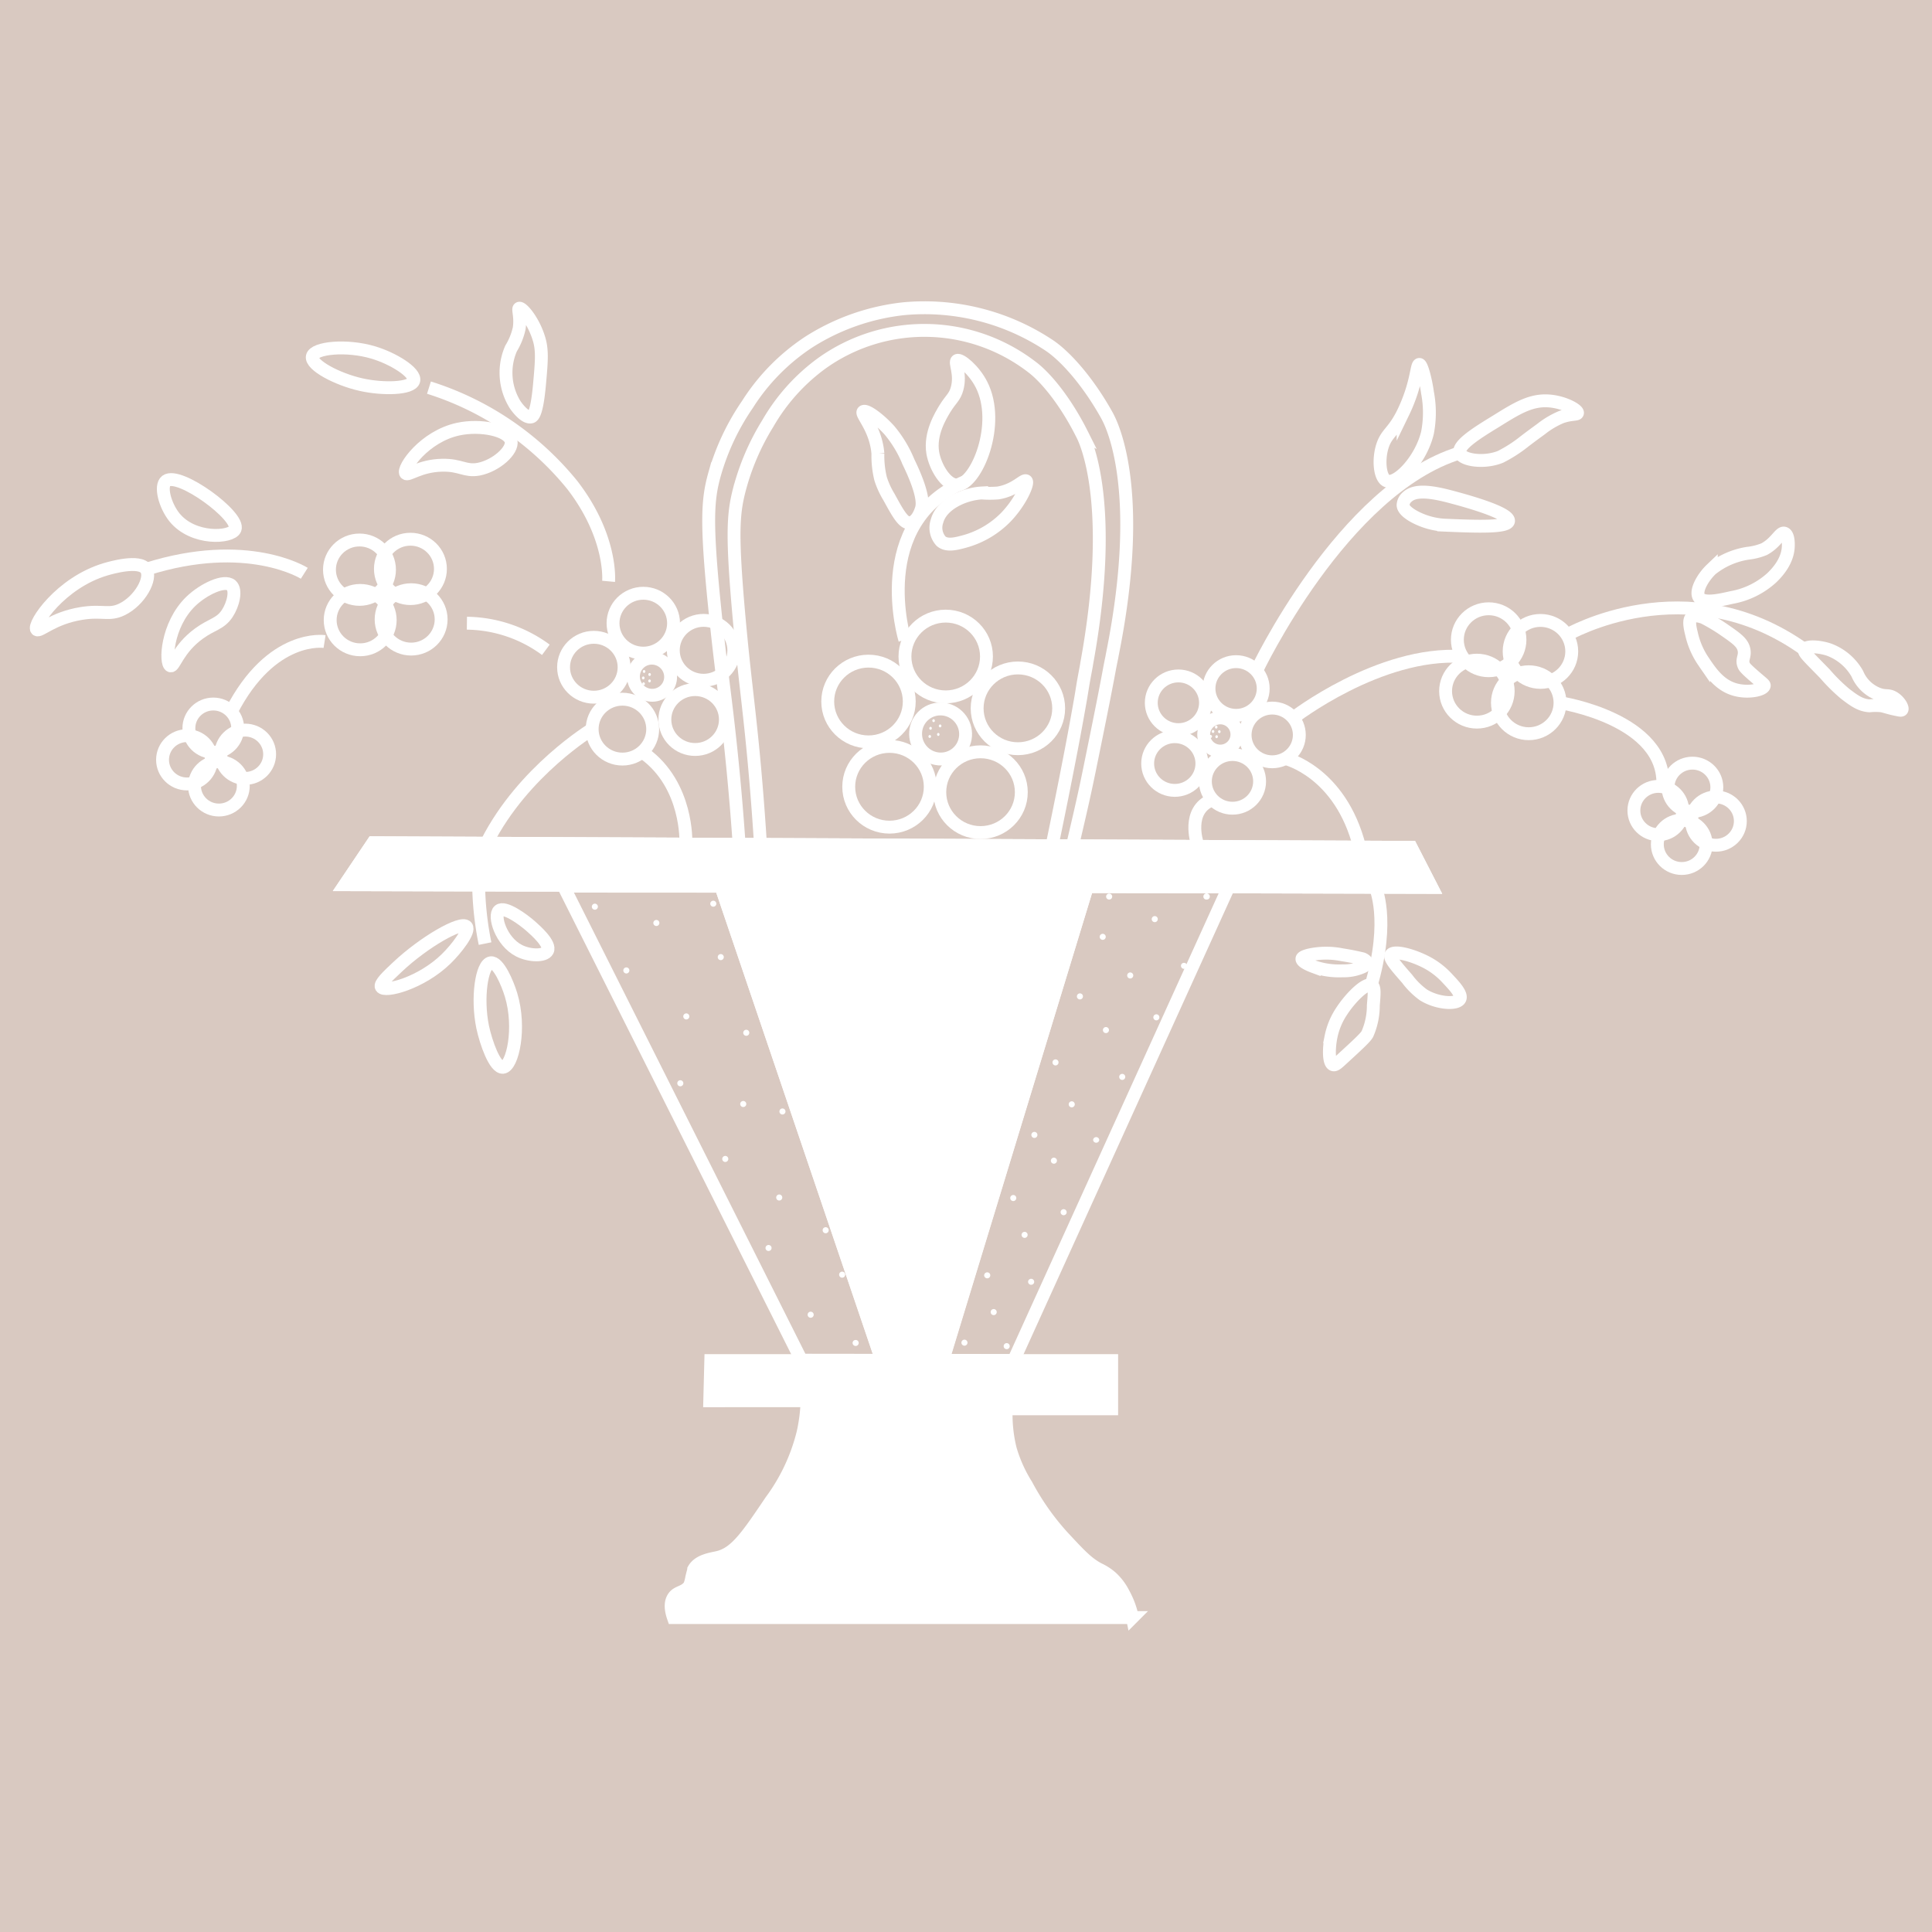 <svg xmlns="http://www.w3.org/2000/svg" width="300" height="300" viewBox="0 0 300 300">
  <defs>
    <style>
      .cls-1 {
        fill: #d9c9c1;
      }

      .cls-2, .cls-4 {
        fill: #fff;
      }

      .cls-2, .cls-3, .cls-5, .cls-6 {
        stroke: #fff;
        stroke-width: 2px;
      }

      .cls-2, .cls-3 {
        stroke-miterlimit: 10;
      }

      .cls-3, .cls-5, .cls-6 {
        fill: none;
      }

      .cls-5 {
        stroke-miterlimit: 10;
      }

      .cls-6 {
        stroke-miterlimit: 10;
      }
    </style>
  </defs>
  <g id="Layer_1" data-name="Layer 1">
    <g id="Layer_3" data-name="Layer 3">
      <rect class="cls-1" width="300" height="300"/>
    </g>
  </g>
  <g id="Layer_2" data-name="Layer 2">
    <g>
      <path class="cls-2" d="M124.82,218a26.21,26.21,0,0,1-.63,5,29.72,29.72,0,0,1-5,10.6c-3.63,5.38-5.44,8.07-8.19,8.73-1,.24-3,.46-3.78,1.87,0,.11-.17.68-.3,1.24a6.77,6.77,0,0,1-.33,1.25c-.75,1.13-1.89.9-2.52,1.87-.35.54-.58,1.45,0,3.12h71.27a13.16,13.16,0,0,0-1.38-3.74,8.7,8.7,0,0,0-1.88-2.5,8.12,8.12,0,0,0-1.89-1.24c-1.63-.83-2.79-2-5-4.37a39.52,39.52,0,0,1-6.3-8.73,22,22,0,0,1-2.52-5.61,22.56,22.56,0,0,1-.63-6.23h16.38v-7.49H109.87l-.16,6.24Z" transform="translate(0.5 -0.5)"/>
      <polygon class="cls-3" points="53.55 137.37 57.93 130.86 219.12 131.58 222.31 137.79 53.55 137.37"/>
      <polygon class="cls-3" points="87.5 137.6 190.81 137.66 157.4 211.25 124.44 211.21 87.5 137.6"/>
      <path class="cls-3" d="M168.23,103.61c0,.11-.18,1-.4,2.21s-.29,1.75-.49,2.93c-.13.74-.29,1.65-.52,2.92-.41,2.3-.95,5.18-1.8,9.49-.88,4.48-1.66,8.23-2.23,11H117.62c-.2-3.23-.54-8.24-1.11-14.29-.8-8.43-1.4-12.15-2.24-21.41-1.15-12.82-.94-16.07,0-19.77a37.53,37.53,0,0,1,4.46-10.44,30.17,30.17,0,0,1,8.37-9.33,27.37,27.37,0,0,1,32.6.54c2.19,1.62,5.27,5.37,7.81,10.44C167.49,67.89,173.05,77.32,168.23,103.61Z" transform="translate(0.5 -0.5)"/>
      <path class="cls-3" d="M172.2,102.24c0,.11-.21,1-.45,2.31s-.34,1.81-.57,3c-.15.77-.33,1.72-.59,3-.47,2.39-1.08,5.37-2,9.88s-1.9,8.57-2.56,11.41H114.29c-.23-3.36-.62-8.52-1.28-14.85-.91-8.78-1.59-12.64-2.55-22.28-1.35-13.34-1.08-16.71,0-20.57a36.94,36.94,0,0,1,5.11-10.85,32.22,32.22,0,0,1,9.57-9.71,34.31,34.31,0,0,1,14.67-5.14,35,35,0,0,1,22.64,5.71c2.5,1.68,6,5.58,8.93,10.85C171.38,65.09,177.72,74.9,172.2,102.24Z" transform="translate(0.5 -0.5)"/>
      <ellipse class="cls-3" cx="182.98" cy="109.13" rx="4.21" ry="4.17"/>
      <ellipse class="cls-3" cx="182.42" cy="118.56" rx="4.21" ry="4.17"/>
      <ellipse class="cls-3" cx="191.38" cy="121.33" rx="4.21" ry="4.17"/>
      <ellipse class="cls-3" cx="191.94" cy="106.91" rx="4.21" ry="4.17"/>
      <ellipse class="cls-3" cx="197.55" cy="114.12" rx="4.21" ry="4.17"/>
      <ellipse class="cls-3" cx="189.49" cy="114.05" rx="2.58" ry="2.58"/>
      <path class="cls-3" d="M187.64,114.05" transform="translate(0.5 -0.5)"/>
      <path class="cls-3" d="M187.87,113.87" transform="translate(0.5 -0.5)"/>
      <path class="cls-4" d="M187.5,115.09a.24.24,0,0,0,.2-.27.26.26,0,0,0-.2-.2.22.22,0,0,0-.19.27A.23.23,0,0,0,187.5,115.09Z" transform="translate(0.5 -0.5)"/>
      <path class="cls-4" d="M187.86,114.32a.25.25,0,0,0,.2-.28.23.23,0,0,0-.2-.19.24.24,0,0,0-.2.27A.26.26,0,0,0,187.86,114.32Z" transform="translate(0.5 -0.5)"/>
      <path class="cls-4" d="M188.35,113.64a.25.25,0,0,0,.2-.28.23.23,0,0,0-.2-.19.22.22,0,0,0-.19.27A.23.23,0,0,0,188.35,113.64Z" transform="translate(0.5 -0.5)"/>
      <path class="cls-4" d="M188.42,115.13a.25.25,0,0,0,.19-.28.21.21,0,0,0-.19-.19.24.24,0,0,0-.2.27A.23.23,0,0,0,188.42,115.13Z" transform="translate(0.5 -0.5)"/>
      <path class="cls-4" d="M188.84,114.35a.24.24,0,0,0,0-.47.24.24,0,0,0-.2.27A.26.26,0,0,0,188.84,114.35Z" transform="translate(0.5 -0.5)"/>
      <ellipse class="cls-3" cx="134.86" cy="108.93" rx="6.33" ry="6.27"/>
      <ellipse class="cls-3" cx="138.12" cy="122.17" rx="6.33" ry="6.27"/>
      <ellipse class="cls-3" cx="152.26" cy="123.01" rx="6.33" ry="6.27"/>
      <ellipse class="cls-3" cx="146.85" cy="101.94" rx="6.33" ry="6.27"/>
      <ellipse class="cls-3" cx="158.06" cy="109.99" rx="6.33" ry="6.27"/>
      <ellipse class="cls-5" cx="145.55" cy="114.46" rx="3.87" ry="3.9" transform="translate(-38.96 121.4) rotate(-40.48)"/>
      <path class="cls-3" d="M143.72,113.63" transform="translate(0.5 -0.5)"/>
      <path class="cls-3" d="M144,113.27" transform="translate(0.5 -0.5)"/>
      <path class="cls-4" d="M143.87,115.09a.24.24,0,0,0,.2-.27.23.23,0,0,0-.2-.19.24.24,0,0,0-.2.27A.23.23,0,0,0,143.87,115.09Z" transform="translate(0.5 -0.5)"/>
      <path class="cls-4" d="M144,113.82a.23.23,0,0,0,.19-.27.21.21,0,0,0-.19-.19.24.24,0,0,0-.2.27A.22.22,0,0,0,144,113.82Z" transform="translate(0.5 -0.5)"/>
      <path class="cls-4" d="M144.47,112.64a.22.22,0,0,0,.19-.27.23.23,0,0,0-.19-.2.24.24,0,0,0-.2.27A.26.26,0,0,0,144.47,112.64Z" transform="translate(0.5 -0.5)"/>
      <path class="cls-4" d="M145.2,114.78a.24.24,0,0,0,0-.47.22.22,0,0,0-.19.27A.23.23,0,0,0,145.2,114.78Z" transform="translate(0.5 -0.5)"/>
      <path class="cls-4" d="M145.48,113.45a.24.24,0,0,0,.2-.27.23.23,0,0,0-.2-.19.24.24,0,0,0-.2.27A.23.23,0,0,0,145.48,113.45Z" transform="translate(0.5 -0.5)"/>
      <ellipse class="cls-3" cx="92.21" cy="103.61" rx="4.7" ry="4.65"/>
      <ellipse class="cls-3" cx="96.65" cy="113.22" rx="4.7" ry="4.65"/>
      <ellipse class="cls-3" cx="107.94" cy="111.73" rx="4.7" ry="4.65"/>
      <ellipse class="cls-3" cx="99.89" cy="96.77" rx="4.7" ry="4.65"/>
      <ellipse class="cls-3" cx="109.25" cy="100.98" rx="4.7" ry="4.65"/>
      <ellipse class="cls-6" cx="100.75" cy="105.59" rx="2.87" ry="2.9" transform="translate(-44.12 118.07) rotate(-51.45)"/>
      <path class="cls-3" d="M99.15,105.8" transform="translate(0.5 -0.5)"/>
      <path class="cls-3" d="M99.28,105.5" transform="translate(0.5 -0.5)"/>
      <path class="cls-4" d="M99.44,106.91a.24.24,0,0,0,.2-.27.26.26,0,0,0-.2-.2.24.24,0,0,0-.2.27A.26.26,0,0,0,99.44,106.91Z" transform="translate(0.5 -0.5)"/>
      <path class="cls-4" d="M99.38,106a.23.23,0,0,0,.2-.27.21.21,0,0,0-.2-.19.23.23,0,0,0-.19.27A.21.21,0,0,0,99.38,106Z" transform="translate(0.5 -0.5)"/>
      <path class="cls-4" d="M99.51,105a.24.24,0,0,0,.2-.27.26.26,0,0,0-.2-.2.24.24,0,0,0,0,.47Z" transform="translate(0.5 -0.5)"/>
      <path class="cls-4" d="M100.36,106.47a.25.25,0,0,0,.2-.28.23.23,0,0,0-.2-.19.24.24,0,0,0-.2.27A.26.26,0,0,0,100.36,106.47Z" transform="translate(0.5 -0.5)"/>
      <path class="cls-4" d="M100.37,105.47a.24.24,0,0,0,.2-.27.23.23,0,0,0-.2-.19.22.22,0,0,0-.19.27A.21.21,0,0,0,100.37,105.47Z" transform="translate(0.5 -0.5)"/>
      <g>
        <ellipse class="cls-3" cx="33.12" cy="113.07" rx="3.79" ry="3.75"/>
        <ellipse class="cls-3" cx="38.08" cy="117.12" rx="3.79" ry="3.75"/>
        <ellipse class="cls-3" cx="33.99" cy="122.03" rx="3.79" ry="3.75"/>
        <ellipse class="cls-3" cx="29.03" cy="117.98" rx="3.79" ry="3.75"/>
      </g>
      <g>
        <ellipse class="cls-3" cx="55.82" cy="88.46" rx="4.66" ry="4.61"/>
        <ellipse class="cls-3" cx="63.73" cy="88.34" rx="4.66" ry="4.61"/>
        <ellipse class="cls-3" cx="63.84" cy="96.18" rx="4.66" ry="4.61"/>
        <ellipse class="cls-3" cx="55.93" cy="96.29" rx="4.66" ry="4.61"/>
      </g>
      <g>
        <ellipse class="cls-3" cx="262.8" cy="122.25" rx="3.79" ry="3.75"/>
        <ellipse class="cls-3" cx="266.45" cy="127.5" rx="3.79" ry="3.75"/>
        <ellipse class="cls-3" cx="261.14" cy="131.11" rx="3.79" ry="3.75"/>
        <ellipse class="cls-3" cx="257.5" cy="125.86" rx="3.79" ry="3.75"/>
      </g>
      <g>
        <ellipse class="cls-3" cx="239.2" cy="101.15" rx="4.86" ry="4.81"/>
        <ellipse class="cls-3" cx="237.38" cy="109.12" rx="4.86" ry="4.81"/>
        <ellipse class="cls-3" cx="229.33" cy="107.32" rx="4.86" ry="4.81"/>
        <ellipse class="cls-3" cx="231.16" cy="99.34" rx="4.86" ry="4.81"/>
      </g>
      <path class="cls-3" d="M36,82.67c.85-2-8.69-9-10.7-7.49-1,.78-.18,3.8,1.26,5.62C29.49,84.45,35.46,84,36,82.67Z" transform="translate(0.5 -0.5)"/>
      <path class="cls-3" d="M35.41,91.39c-1.06-.93-4.3.58-6.29,2.5-3.78,3.67-4,9.67-3.15,10,.58.21,1.11-2.59,4.41-5,2.05-1.5,3.31-1.48,4.4-3.12C35.73,94.33,36.24,92.12,35.41,91.39Z" transform="translate(0.5 -0.5)"/>
      <path class="cls-3" d="M22.19,88.9c-1-1.56-5.58-.21-6.3,0-7,2.08-11.33,8.59-10.7,9.35.41.48,2.4-1.75,6.93-2.49,3.32-.54,4.28.34,6.29-.62C21.21,93.8,23.14,90.28,22.19,88.9Z" transform="translate(0.5 -0.5)"/>
      <path class="cls-3" d="M79.49,63.34a9.39,9.39,0,0,1-.63-8.73,10.19,10.19,0,0,0,1.26-3.12c.27-1.78-.25-3,0-3.12.43-.18,2.34,2.05,3.15,5,.46,1.7.31,3.42,0,6.86-.41,4.53-1,4.9-1.26,5C81,65.52,79.63,63.55,79.49,63.34Z" transform="translate(0.5 -0.5)"/>
      <path class="cls-3" d="M78.86,69c-.39-1.72-4.74-2.61-8.19-1.87-5.28,1.12-8.72,6.11-8.18,6.86.35.48,2.13-1.18,5.66-1.25,2.91-.06,3.53,1,5.67.62C76.53,72.83,79.17,70.45,78.86,69Z" transform="translate(0.5 -0.5)"/>
      <path class="cls-3" d="M63.75,59.6c.32-1.25-3.15-3.43-6.3-4.37C53.32,54,48.3,54.5,48,55.85s3.89,3.55,7.55,4.37C59,61,63.43,60.87,63.75,59.6Z" transform="translate(0.5 -0.5)"/>
      <path class="cls-3" d="M77,141.9c.84-.72,3.71,1.33,5,2.49.63.56,3.06,2.69,2.52,3.74-.45.87-2.77.83-4.41,0C77.28,146.69,76.08,142.67,77,141.9Z" transform="translate(0.5 -0.5)"/>
      <path class="cls-3" d="M75.71,150c1.15-.17,2.57,3.07,3.15,5,1.55,5.13.23,11.09-1.26,11.23-1.26.11-2.64-3.84-3.15-6.24C73.51,155.45,74.3,150.2,75.71,150Z" transform="translate(0.5 -0.5)"/>
      <path class="cls-3" d="M71.93,144.39c.57.68-1.53,3.42-3.15,5-3.91,3.81-9.55,5.25-10.07,4.37-.28-.49,1-1.69,2.52-3.12C65.35,146.76,71.14,143.46,71.93,144.39Z" transform="translate(0.5 -0.5)"/>
      <path class="cls-3" d="M148.12,75.81c-1.69.07-3.4-2.77-3.78-5-.5-3,1.26-5.81,1.89-6.86.93-1.51,1.53-1.77,1.89-3.12.63-2.32-.48-4.09,0-4.36s2.62,1.46,3.78,3.74C155,66.28,151.14,75.69,148.12,75.81Z" transform="translate(0.5 -0.5)"/>
      <path class="cls-3" d="M145,81.42c.69-2.63,4.22-4.22,6.93-4.37a16.31,16.31,0,0,0,2.52,0c2.73-.43,4-2.18,4.4-1.87s-.89,3.27-3.15,5.62a14.25,14.25,0,0,1-6.29,3.74c-1.42.39-2.87.78-3.78,0A3.11,3.11,0,0,1,145,81.42Z" transform="translate(0.5 -0.5)"/>
      <path class="cls-3" d="M142.56,79.54c.17-.53.55-2.07-2-7.33a18.64,18.64,0,0,0-2.91-4.85c-1.53-1.72-3.67-3.32-4.11-2.94s1.95,2.56,2.28,6.5a15.07,15.07,0,0,0,.42,3.92,13,13,0,0,0,1.3,2.84c1.38,2.52,2.24,4.09,3.22,4S142.31,80.33,142.56,79.54Z" transform="translate(0.5 -0.5)"/>
      <path class="cls-3" d="M214.86,75.18c-1.13-.43-1.4-3.43-.63-5.61.66-1.87,1.68-2,3.15-5a25.3,25.3,0,0,0,1.26-3.11c.91-2.79.89-4.37,1.26-4.37s1,2.45,1.26,4.37a16.52,16.52,0,0,1,0,6.23C220.13,72,216.39,75.78,214.86,75.18Z" transform="translate(0.5 -0.5)"/>
      <path class="cls-3" d="M226.19,70.82c.37,1.16,3.78,1.64,6.3.62A21.4,21.4,0,0,0,236.27,69c1-.76,1.33-1,2.52-1.87a13.48,13.48,0,0,1,3.15-1.87c1.53-.54,2.46-.33,2.51-.63.09-.46-2-1.68-4.4-1.87-2.79-.21-4.92,1.08-8.19,3.12C228.78,67.76,225.82,69.62,226.19,70.82Z" transform="translate(0.5 -0.5)"/>
      <path class="cls-3" d="M218,77.68c1.19-1.13,3.55-.91,6.92,0,2.17.58,9,2.44,8.82,3.74-.18,1-4.75.85-10.07.62a11.29,11.29,0,0,1-4.41-1.24c-1.77-.93-1.89-1.63-1.89-1.88A1.77,1.77,0,0,1,218,77.68Z" transform="translate(0.5 -0.5)"/>
      <path class="cls-3" d="M263.34,93.27c-.68-1,.63-3.17,1.89-4.37a12,12,0,0,1,5.67-2.49,9.38,9.38,0,0,0,2.52-.63c1.89-1,2.48-2.68,3.15-2.49s.62,1.71.62,1.87c0,2.49-1.84,4.33-2.51,5a12.5,12.5,0,0,1-6.3,3.12C266.63,93.68,264,94.29,263.34,93.27Z" transform="translate(0.5 -0.5)"/>
      <path class="cls-3" d="M264,96.38a28.39,28.39,0,0,1,3.15,1.87c1.93,1.34,2.91,2,3.15,3.12s-.45,1.52,0,2.5c.1.21.25.46,1.89,1.87,1.1.94,1.29,1.06,1.26,1.24-.1.63-2.37,1.16-4.41.63-2.46-.63-3.85-2.66-5-4.37a12.29,12.29,0,0,1-1.89-4.36c-.47-1.8-.24-2.28,0-2.5C262.64,95.89,263.72,96.29,264,96.38Z" transform="translate(0.5 -0.5)"/>
      <path class="cls-3" d="M279.71,101.37c-.19.43.48,1,3.15,3.74a27.3,27.3,0,0,0,3.15,3.12c1.31,1,2.34,1.78,3.78,1.87a9.18,9.18,0,0,1,1.89,0c.55.11,1.26.38,2.52.62.37.08.54.1.62,0,.22-.26-.35-1.32-1.25-1.87s-1.26-.12-2.52-.62a5.74,5.74,0,0,1-3.15-3.12,8.44,8.44,0,0,0-4.41-3.74C282.06,100.89,280,100.72,279.71,101.37Z" transform="translate(0.5 -0.5)"/>
      <path class="cls-3" d="M212.51,153.5c.48.26.4,1.22.24,3.11a11,11,0,0,1-.92,4.44c-.27.54-1.55,1.71-4.11,4.06-.56.51-.9.82-1.21.72-.76-.25-.66-2.73-.33-4.35a11.08,11.08,0,0,1,1.6-3.88C209.14,155.48,211.59,153,212.51,153.5Z" transform="translate(0.5 -0.5)"/>
      <path class="cls-3" d="M215.49,148.76c-.3.49.63,1.58,2.52,3.74a11.76,11.76,0,0,0,2.52,2.49c2.15,1.34,5.2,1.53,5.66.63.36-.7-.82-2-1.88-3.12a11.87,11.87,0,0,0-3.15-2.49C219.06,148.87,216,148,215.49,148.76Z" transform="translate(0.5 -0.5)"/>
      <path class="cls-3" d="M211.08,149.38c-1.26-.3-2.36-.5-3.15-.62a12.53,12.53,0,0,0-5,0c-1.13.26-1.26.5-1.26.62-.06.51,1.43,1.08,1.89,1.25a12,12,0,0,0,4.4.62,7.21,7.21,0,0,0,3.15-.62c.44-.23.63-.42.63-.62C211.71,149.64,211.12,149.39,211.08,149.38Z" transform="translate(0.5 -0.5)"/>
      <path class="cls-3" d="M78.89,76.23" transform="translate(0.5 -0.5)"/>
      <path class="cls-3" d="M94,90.77s.63-6.86-5.67-15A46.68,46.68,0,0,0,66.11,60.69" transform="translate(0.5 -0.5)"/>
      <path class="cls-3" d="M84.26,101.4A21.07,21.07,0,0,0,72,97.27" transform="translate(0.5 -0.5)"/>
      <path class="cls-3" d="M91.46,113.72s-10.73,6.49-16.35,17.57" transform="translate(0.5 -0.5)"/>
      <path class="cls-3" d="M73.82,137.92a49.25,49.25,0,0,0,1,9.1" transform="translate(0.5 -0.5)"/>
      <path class="cls-3" d="M106,131.3s.35-8.87-6.45-13.79" transform="translate(0.5 -0.5)"/>
      <path class="cls-3" d="M46.75,89.52s-8.82-5.61-24.56-.62" transform="translate(0.5 -0.5)"/>
      <path class="cls-3" d="M49.9,100.12S41.67,98.82,35.41,111" transform="translate(0.5 -0.5)"/>
      <path class="cls-3" d="M140,99.84s-5.61-18.3,9.45-24.59" transform="translate(0.5 -0.5)"/>
      <path class="cls-3" d="M185.38,131.36s-1.66-5.05,2.26-6.61" transform="translate(0.5 -0.5)"/>
      <path class="cls-3" d="M199.07,118.27s8.57,2,11.55,13.77" transform="translate(0.5 -0.5)"/>
      <path class="cls-3" d="M213.08,138.27c-.11-.11,2.41,4.88-.74,15.48" transform="translate(0.5 -0.5)"/>
      <path class="cls-3" d="M194.61,104.66s13.32-28.23,31.58-33.84" transform="translate(0.5 -0.5)"/>
      <path class="cls-3" d="M200.29,112s13.38-10.39,26.25-9.56" transform="translate(0.5 -0.5)"/>
      <path class="cls-3" d="M242.82,99.09s18.63-10.81,36.89,2.28" transform="translate(0.5 -0.5)"/>
      <path class="cls-3" d="M241.74,109.62s16.6,2.53,15.95,13" transform="translate(0.5 -0.5)"/>
      <path class="cls-3" d="M111.43,138.1l25,73.62Z" transform="translate(0.5 -0.5)"/>
      <path class="cls-3" d="M168.15,138.78l-22.23,72.94Z" transform="translate(0.5 -0.5)"/>
      <path class="cls-4" d="M91.87,141.76a.47.47,0,1,0,0-.94.47.47,0,1,0,0,.94Z" transform="translate(0.5 -0.5)"/>
      <path class="cls-4" d="M110.26,141.29a.46.46,0,0,0,.47-.46.47.47,0,0,0-.94,0A.46.46,0,0,0,110.26,141.29Z" transform="translate(0.5 -0.5)"/>
      <path class="cls-4" d="M101.42,144.29a.47.47,0,1,0-.47-.47A.47.47,0,0,0,101.42,144.29Z" transform="translate(0.5 -0.5)"/>
      <path class="cls-4" d="M96.76,151.66a.47.47,0,1,0-.47-.46A.47.47,0,0,0,96.76,151.66Z" transform="translate(0.5 -0.5)"/>
      <path class="cls-4" d="M111.42,149.59a.47.47,0,1,0,0-.94.47.47,0,0,0,0,.94Z" transform="translate(0.5 -0.5)"/>
      <path class="cls-4" d="M106.07,158.8a.47.47,0,1,0-.47-.46A.47.47,0,0,0,106.07,158.8Z" transform="translate(0.5 -0.5)"/>
      <path class="cls-4" d="M115.38,161.34a.47.47,0,0,0,.47-.47.47.47,0,0,0-.94,0A.47.47,0,0,0,115.38,161.34Z" transform="translate(0.5 -0.5)"/>
      <path class="cls-4" d="M105.14,169.18a.47.47,0,1,0-.47-.47A.47.47,0,0,0,105.14,169.18Z" transform="translate(0.5 -0.5)"/>
      <path class="cls-4" d="M114.91,172.4a.47.47,0,1,0-.47-.47A.47.47,0,0,0,114.91,172.4Z" transform="translate(0.5 -0.5)"/>
      <path class="cls-4" d="M121,173.56a.47.47,0,1,0-.47-.47A.47.47,0,0,0,121,173.56Z" transform="translate(0.5 -0.5)"/>
      <path class="cls-4" d="M112.12,180.93a.47.47,0,1,0-.47-.47A.47.47,0,0,0,112.12,180.93Z" transform="translate(0.5 -0.5)"/>
      <path class="cls-4" d="M120.5,186.92a.47.47,0,0,0,0-.94.47.47,0,1,0,0,.94Z" transform="translate(0.5 -0.5)"/>
      <path class="cls-4" d="M118.84,194.75a.46.46,0,0,0,.47-.46.47.47,0,0,0-.94,0A.46.46,0,0,0,118.84,194.75Z" transform="translate(0.5 -0.5)"/>
      <path class="cls-4" d="M130.27,198.9a.47.47,0,1,0-.47-.47A.47.47,0,0,0,130.27,198.9Z" transform="translate(0.5 -0.5)"/>
      <path class="cls-4" d="M127.71,192a.47.47,0,1,0-.47-.47A.47.47,0,0,0,127.71,192Z" transform="translate(0.5 -0.5)"/>
      <path class="cls-4" d="M125.38,205.12a.47.47,0,1,0-.47-.46A.47.47,0,0,0,125.38,205.12Z" transform="translate(0.5 -0.5)"/>
      <path class="cls-4" d="M132.37,209.5a.47.47,0,0,0,.47-.47.46.46,0,0,0-.47-.46h0a.46.46,0,0,0-.48.46A.47.47,0,0,0,132.37,209.5Z" transform="translate(0.5 -0.5)"/>
      <path class="cls-4" d="M149.26,209.46a.47.47,0,1,0-.47-.47A.47.47,0,0,0,149.26,209.46Z" transform="translate(0.5 -0.5)"/>
      <path class="cls-4" d="M155.83,210a.47.47,0,1,0-.48-.47A.47.47,0,0,0,155.83,210Z" transform="translate(0.5 -0.5)"/>
      <path class="cls-4" d="M153.8,204.71a.47.47,0,1,0-.47-.47A.47.47,0,0,0,153.8,204.71Z" transform="translate(0.5 -0.5)"/>
      <path class="cls-4" d="M152.8,199a.47.47,0,0,0,.47-.47.46.46,0,0,0-.47-.46.47.47,0,0,0-.48.46A.48.48,0,0,0,152.8,199Z" transform="translate(0.5 -0.5)"/>
      <path class="cls-4" d="M159.62,200a.46.46,0,0,0,.47-.46.47.47,0,0,0-.47-.47.48.48,0,0,0-.48.47A.47.47,0,0,0,159.62,200Z" transform="translate(0.5 -0.5)"/>
      <path class="cls-4" d="M158.6,192.72a.47.47,0,1,0-.47-.47A.47.47,0,0,0,158.6,192.72Z" transform="translate(0.5 -0.5)"/>
      <path class="cls-4" d="M156.84,187a.47.47,0,1,0-.47-.47A.47.47,0,0,0,156.84,187Z" transform="translate(0.5 -0.5)"/>
      <path class="cls-4" d="M164.67,189.2a.47.47,0,1,0-.48-.47A.47.47,0,0,0,164.67,189.2Z" transform="translate(0.5 -0.5)"/>
      <path class="cls-4" d="M163.15,181.2a.47.47,0,1,0-.47-.47A.47.47,0,0,0,163.15,181.2Z" transform="translate(0.5 -0.5)"/>
      <path class="cls-4" d="M160.12,177.2a.47.47,0,1,0-.47-.47A.47.47,0,0,0,160.12,177.2Z" transform="translate(0.5 -0.5)"/>
      <path class="cls-4" d="M169.72,177.94a.46.46,0,0,0,.47-.46.48.48,0,0,0-.95,0A.46.46,0,0,0,169.72,177.94Z" transform="translate(0.5 -0.5)"/>
      <path class="cls-4" d="M165.93,172.45a.47.47,0,1,0-.48-.47A.47.47,0,0,0,165.93,172.45Z" transform="translate(0.5 -0.5)"/>
      <path class="cls-4" d="M163.4,165.94a.47.47,0,1,0-.47-.47A.47.47,0,0,0,163.4,165.94Z" transform="translate(0.5 -0.5)"/>
      <path class="cls-4" d="M173.76,168.19a.47.47,0,1,0-.47-.46A.47.47,0,0,0,173.76,168.19Z" transform="translate(0.5 -0.5)"/>
      <path class="cls-4" d="M171.23,160.92a.47.47,0,1,0,0-.94.47.47,0,0,0,0,.94Z" transform="translate(0.5 -0.5)"/>
      <path class="cls-4" d="M167.19,155.69a.47.47,0,1,0-.47-.47A.47.47,0,0,0,167.19,155.69Z" transform="translate(0.5 -0.5)"/>
      <path class="cls-4" d="M179.06,158.94a.47.47,0,1,0-.47-.47A.47.47,0,0,0,179.06,158.94Z" transform="translate(0.5 -0.5)"/>
      <path class="cls-4" d="M175,152.44a.47.47,0,0,0,0-.94.47.47,0,1,0,0,.94Z" transform="translate(0.5 -0.5)"/>
      <path class="cls-4" d="M183.35,150.94a.48.48,0,0,0,.48-.47.47.47,0,0,0-.48-.46.46.46,0,0,0-.47.46A.47.47,0,0,0,183.35,150.94Z" transform="translate(0.5 -0.5)"/>
      <path class="cls-4" d="M170.73,146.44a.47.47,0,1,0-.47-.47A.47.47,0,0,0,170.73,146.44Z" transform="translate(0.5 -0.5)"/>
      <path class="cls-4" d="M178.81,143.69a.47.47,0,1,0-.47-.47A.47.47,0,0,0,178.81,143.69Z" transform="translate(0.5 -0.5)"/>
      <path class="cls-4" d="M171.73,140.18a.46.46,0,0,0,.47-.46.47.47,0,0,0-.94,0A.46.46,0,0,0,171.73,140.18Z" transform="translate(0.5 -0.5)"/>
      <path class="cls-4" d="M186.89,140.18a.46.46,0,0,0,.47-.46.48.48,0,0,0-1,0A.46.46,0,0,0,186.89,140.18Z" transform="translate(0.5 -0.5)"/>
      <polygon class="cls-2" points="111.93 137.6 168.65 138.28 146.38 211.22 136.9 211.22 111.93 137.6"/>
      <polygon class="cls-2" points="57.93 130.86 53.55 137.37 222.31 137.79 219.12 131.58 57.93 130.86"/>
    </g>
  </g>
</svg>
